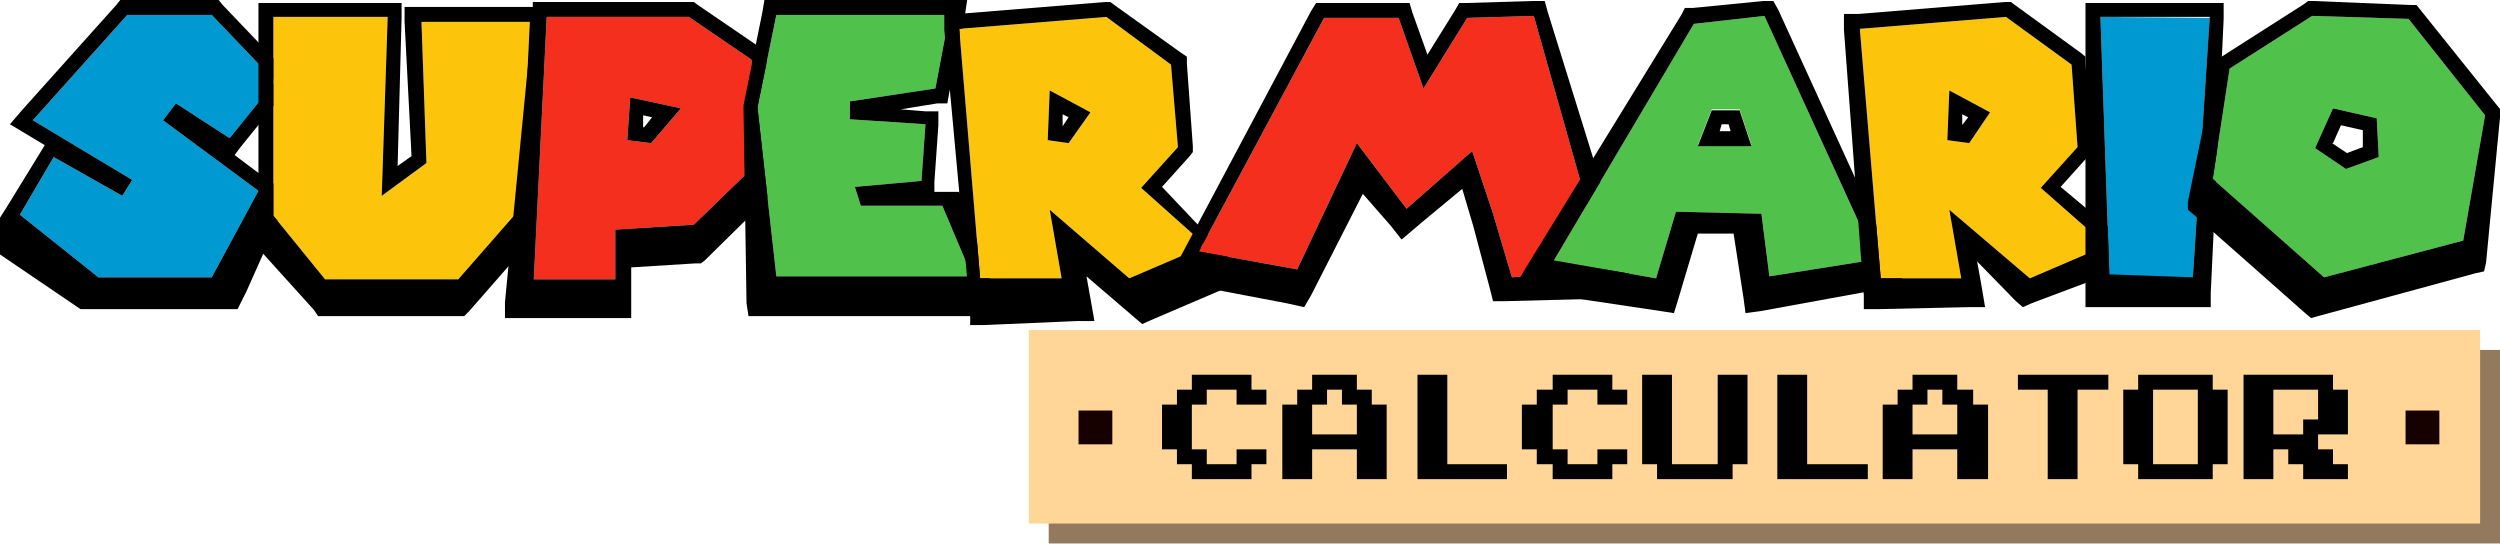 <svg id="Слой_1" data-name="Слой 1" xmlns="http://www.w3.org/2000/svg" viewBox="0 0 251.5 54.7"><defs><style>.cls-1{fill:#937a5f;}.cls-2{fill:#ffd697;}.cls-3{fill:#170000;}.cls-4{fill:#0099d1;}.cls-5{fill:#fdc40c;}.cls-6{fill:#f52f1e;}.cls-7{fill:#50c14a;}</style></defs><title>logo</title><rect class="cls-1" x="105.5" y="35.2" width="146" height="19.47"/><rect class="cls-2" x="103.5" y="33.2" width="146" height="19.47"/><path d="M119.8,48.5V47h-1.5V45.5h-1.5V41h1.5V39.5h1.5V38h6v1.5h1.5V41h-3V39.5h-3V41h-1.5v4.5h1.5V47h3V45.5h3V47h-1.5v1.5Z" transform="translate(0.1 -0.3)"/><path d="M128.9,48.5V41h1.5V39.5h1.5V38h4.5v1.5h1.5V41h1.5v7.5h-3v-3h-4.5v3Zm3-4.5h4.5V41h-1.5V39.5h-1.5V41h-1.5Z" transform="translate(0.1 -0.3)"/><path d="M142.5,48.5V38h3v9h6v1.5Z" transform="translate(0.1 -0.3)"/><path d="M156.1,48.5V47h-1.6V45.5H153V41h1.5V39.5h1.6V38h6v1.5h1.5V41h-3V39.5h-3V41h-1.5v4.5h1.5V47h3V45.5h3V47h-1.5v1.5Z" transform="translate(0.1 -0.3)"/><path d="M166.6,48.5V47h-1.5V38h3v9h4.6V38h3v9h-1.5v1.5Z" transform="translate(0.1 -0.3)"/><path d="M178.7,48.5V38h3v9h6.1v1.5Z" transform="translate(0.1 -0.3)"/><path d="M189.3,48.5V41h1.5V39.5h1.5V38h4.5v1.5h1.6V41h1.5v7.5h-3.1v-3h-4.5v3Zm3-4.5h4.5V41h-1.5V39.5h-1.5V41h-1.5Z" transform="translate(0.1 -0.3)"/><path d="M205.9,48.5v-9h-3V38H212v1.5h-3.1v9Z" transform="translate(0.1 -0.3)"/><path d="M215,48.5V47h-1.5V39.5H215V38h7.5v1.5H224V47h-1.5v1.5Zm1.5-1.5H221V39.5h-4.5Z" transform="translate(0.1 -0.3)"/><path d="M225.6,48.5V38h9v1.5h1.5V44h-3v1.5h1.5V47h1.5v1.5h-4.5V47h-1.5V45.5h-1.5v3Zm3-4.5h3V42.5h1.5v-3h-4.5Z" transform="translate(0.1 -0.3)"/><rect class="cls-3" x="242" y="41.3" width="3.4" height="3.4"/><rect class="cls-3" x="108.5" y="41.3" width="3.4" height="3.4"/><path class="cls-4" d="M23,14.2l-5.4-3.5-1.3,1.7,9.6,7.1-4.7,8.7H9.8L1.9,21.9l3.4-5.8L12.2,20l1-1.6-10-6L12.7,1.8h8.5l6.4,6.7Z" transform="translate(0.1 -0.3)"/><path d="M21.2,1.8l6.4,6.7L23,14.2l-5.4-3.5-1.3,1.7,9.6,7.1-4.7,8.7H9.8L1.9,21.9l3.4-5.8L12.2,20l1-1.6-10-6L12.7,1.8h8.5M21.9.3H12l-.4.5L2.1,11.4.9,12.8l1.5.9,2,1.2-.3.5L.6,21.1l-.7,1.1v3.7L8,31.4H23.8l.9-1.8,4.1-9.2-1-1.4-1.1-.7-3.2-2.4.6-.8,4.6-5.7.8-1-.8-.9L22.3.8,21.9.3Z" transform="translate(0.1 -0.3)"/><path class="cls-5" d="M38.9,2l-.6,18,4.5-3.3L42.3,2.5H53.2l-.9,18.7L46,28.4H32.6L27.4,22V2Z" transform="translate(0.1 -0.3)"/><path d="M38.9,2l-.6,18,4.5-3.3L42.3,2.5H53.2l-.9,18.7L46,28.4H32.6L27.4,22V2H38.9M40.4.6H25.9V25.3l5.6,6.2.4.6H46.6l.5-.5,6.3-7.2.4-2.6v-.5l.8-18.8V1h-14V2.5L41.3,16l-1.4,1,.4-14.9V.6Z" transform="translate(0.1 -0.3)"/><path class="cls-6" d="M75.5,6.3,76,16.8l-6.3,6.1-7.9.5v5H53.6L54.9,2H69.2ZM63,14.4l2.4.3,3-3.5-5.1-1.1Z" transform="translate(0.1 -0.3)"/><path d="M69.2,2l6.3,4.3L76,16.8l-6.3,6.1-7.9.5v5H53.6L54.9,2H69.2M65.4,14.7l3-3.5-5.1-1.1L63,14.4l2.4.3M69.7.5H53.5V1.9L50.7,30.7v1.6H63.4V27.2l6.4-.4h.6l.4-.3,6.3-6.2.4-2.8v-.7L77,6.2V5.5l-.6-.4L70.1.8,69.7.5ZM64.6,13.1V11.9l.9.2-.8,1Z" transform="translate(0.1 -0.3)"/><path class="cls-7" d="M95.4,1.8,94,9.2l-8.6,1.3v1.8l7.6.5-.4,5.7-6.7.6.6,1.9h8.2l3,7.1H78l-1.9-17L78,1.8Z" transform="translate(0.1 -0.3)"/><path d="M95.4,1.8,94,9.2l-8.6,1.3v1.8l7.6.5-.4,5.7-6.7.6.6,1.9h8.2l3,7.1H78l-1.9-17L78,1.8H95.4M97.2.3H76.8l-.2,1.2-1.9,9.4v.5L75,30.8l.2,1.3h25.7l-.8-2.1-3.3-9.5-.4-.9H93.9v-1l.4-5.7V11.5H93l-2.5-.2,3.7-.6h1l.2-1.1,1.5-7.3L97.2.3Z" transform="translate(0.1 -0.3)"/><path class="cls-5" d="M117.7,6.8l.7,8.3-3.7,4.1,6.5,5.8-7.7,3.3-8-6.9,1.2,6.9H98.5L96.4,3.2,111.2,2Zm-12.4,7.6,2.1.3,2.2-3.1-4.1-2.2Z" transform="translate(0.1 -0.3)"/><path d="M111.2,2l6.5,4.8.7,8.3-3.7,4.1,6.5,5.8-7.7,3.3-8-6.9,1.2,6.9H98.5L96.4,3.2,111.2,2m-3.8,12.7,2.2-3.1-4.1-2.2-.2,5,2.1.3M111.6.5h-.5L96.3,1.7H94.9V3.3l2.6,28.3V33h1.4l9.3-.4h1.8l-.3-1.7-.5-2.8,4.9,4.2.7.6.9-.4,7.7-3.3,2.1-.9L124,26.7l-7.2-7.6,2.7-3,.4-.5V15l-.6-8.3V6l-.6-.4L112,.8l-.4-.3ZM106.8,13V11.8l.6.3-.6.9Z" transform="translate(0.1 -0.3)"/><path class="cls-6" d="M133.1,2.1h7.5l2.5,7.1,4.4-7.1,6.7-.2,7.2,25.5-9.4.8-1.9-6.4L148,15.5l-6.6,5.8-5-6.6-6,12.7-9.9-1.8Z" transform="translate(0.1 -0.3)"/><path d="M154.2,1.9l7.2,25.5-9.4.8-1.9-6.4L148,15.5l-6.6,5.8-5-6.6-6,12.7-9.9-1.8L133.1,2.1h7.5l2.5,7.1,4.4-7.1,6.7-.2M155.3.4h-1.2l-6.6.2h-.8l-.4.7-2.8,4.5L142,1.6l-.3-1h-9.4l-.5.8L118.3,26.8l-1,1.7,2,.4,10,1.9,1.8.4.7-1.2L137,19.8l2.8,3.2,1.1,1.4,2-1.7,4.1-3.4,1.1,3.7,1.7,6.4.3,1.2h1.2l11.4-.3h1.8l-.5-1.8L155.6,1.5,155.3.4Z" transform="translate(0.1 -0.3)"/><path class="cls-7" d="M188.6,26.4l-10.7,1.7-.8-6.3-8.6-.2-2,6.7-10.3-1.8L170.3,2.7l7.1-.8ZM170.7,14.9h5.4l-1.2-3.6h-2.8Z" transform="translate(0.1 -0.3)"/><path d="M177.4,1.9l11.2,24.5-10.7,1.7-.8-6.3-8.6-.2-2,6.7-10.3-1.8L170.3,2.7l7.1-.8M176.1,15l-1.2-3.6h-2.8l-1.4,3.6h5.4M178.3.4h-1l-7.1.7h-.8l-.3.6L153.3,27.4l-1.1,1.9,2.1.4L167,31.6l1.3.2.4-1.3,2-6.7h3.6l1,6.5.2,1.5,1.5-.2,12.6-2.3,2-.3L190,25.8,178.8,1.3l-.5-.9Zm-5.4,13.1.2-.7h.7l.2.7Z" transform="translate(0.1 -0.3)"/><path class="cls-5" d="M208.3,6.8l.6,8.3-3.7,4.1,6.6,5.8-7.7,3.3L196,21.4l1.2,6.9h-8.1L187,3.2,201.7,2Zm-12.5,7.6,2.2.3,2.1-3.1L196,9.4Z" transform="translate(0.1 -0.3)"/><path d="M201.7,2l6.6,4.8.6,8.3-3.7,4.1,6.6,5.8-7.7,3.3L196,21.4l1.2,6.9h-8.1L187,3.2,201.7,2M198,14.7l2.1-3.1L196,9.4l-.2,5,2.2.3M202.2.5h-.6L186.9,1.7h-1.5V3.3L187.4,30v1.4h1.4l9.1-.2h1.7l-.3-1.8-.5-2.8,3.9,4,.7.6.9-.4,9.3-3.5,2.2-.9-1.8-1.6-6.8-5.7,2.7-3,.4-.5V15l-.6-8.3V6l-.5-.4L202.6.8l-.4-.3ZM197.3,13V11.8l.6.3-.7.9Z" transform="translate(0.1 -0.3)"/><path class="cls-4" d="M222.2,2.1l-1.7,26.2-8.4-.3-.9-26Z" transform="translate(0.1 -0.3)"/><path d="M211.2,2h11l-1.7,26.2-8.4-.3-.9-26M209.7.5V31.2h12.6V29.8l1.3-27.6V.6H209.7Z" transform="translate(0.1 -0.3)"/><path class="cls-7" d="M249.9,11.9l-2.2,12.6-14,3.7-11.2-9.9,1.7-11.1,8.3-5.3,9.7.3Zm-17.1,3.3,3.1,2.1,3.3-1.2-.2-3.9-4.4-1Z" transform="translate(0.1 -0.3)"/><path d="M232.5,1.9l9.7.3,7.7,9.7-2.2,12.6-14,3.7-11.2-9.9,1.7-11.1,8.3-5.3m3.4,15.4,3.3-1.2-.2-3.9-4.4-1-1.8,4,3.1,2.1M232.1.4l-.4.3L223.4,6l-.6.3V7L220,20.6v.8l.6.5,11.2,9.9.6.5.7-.2,15.8-4.3.9-.2.2-.9,1.4-14.6.2-.6-.5-.6-7.7-9.6-.4-.5h-.7L232.6.4Zm2.5,14.3.8-1.8,2.2.5v1.7l-1.6.6-1.5-1Z" transform="translate(0.1 -0.3)"/></svg>